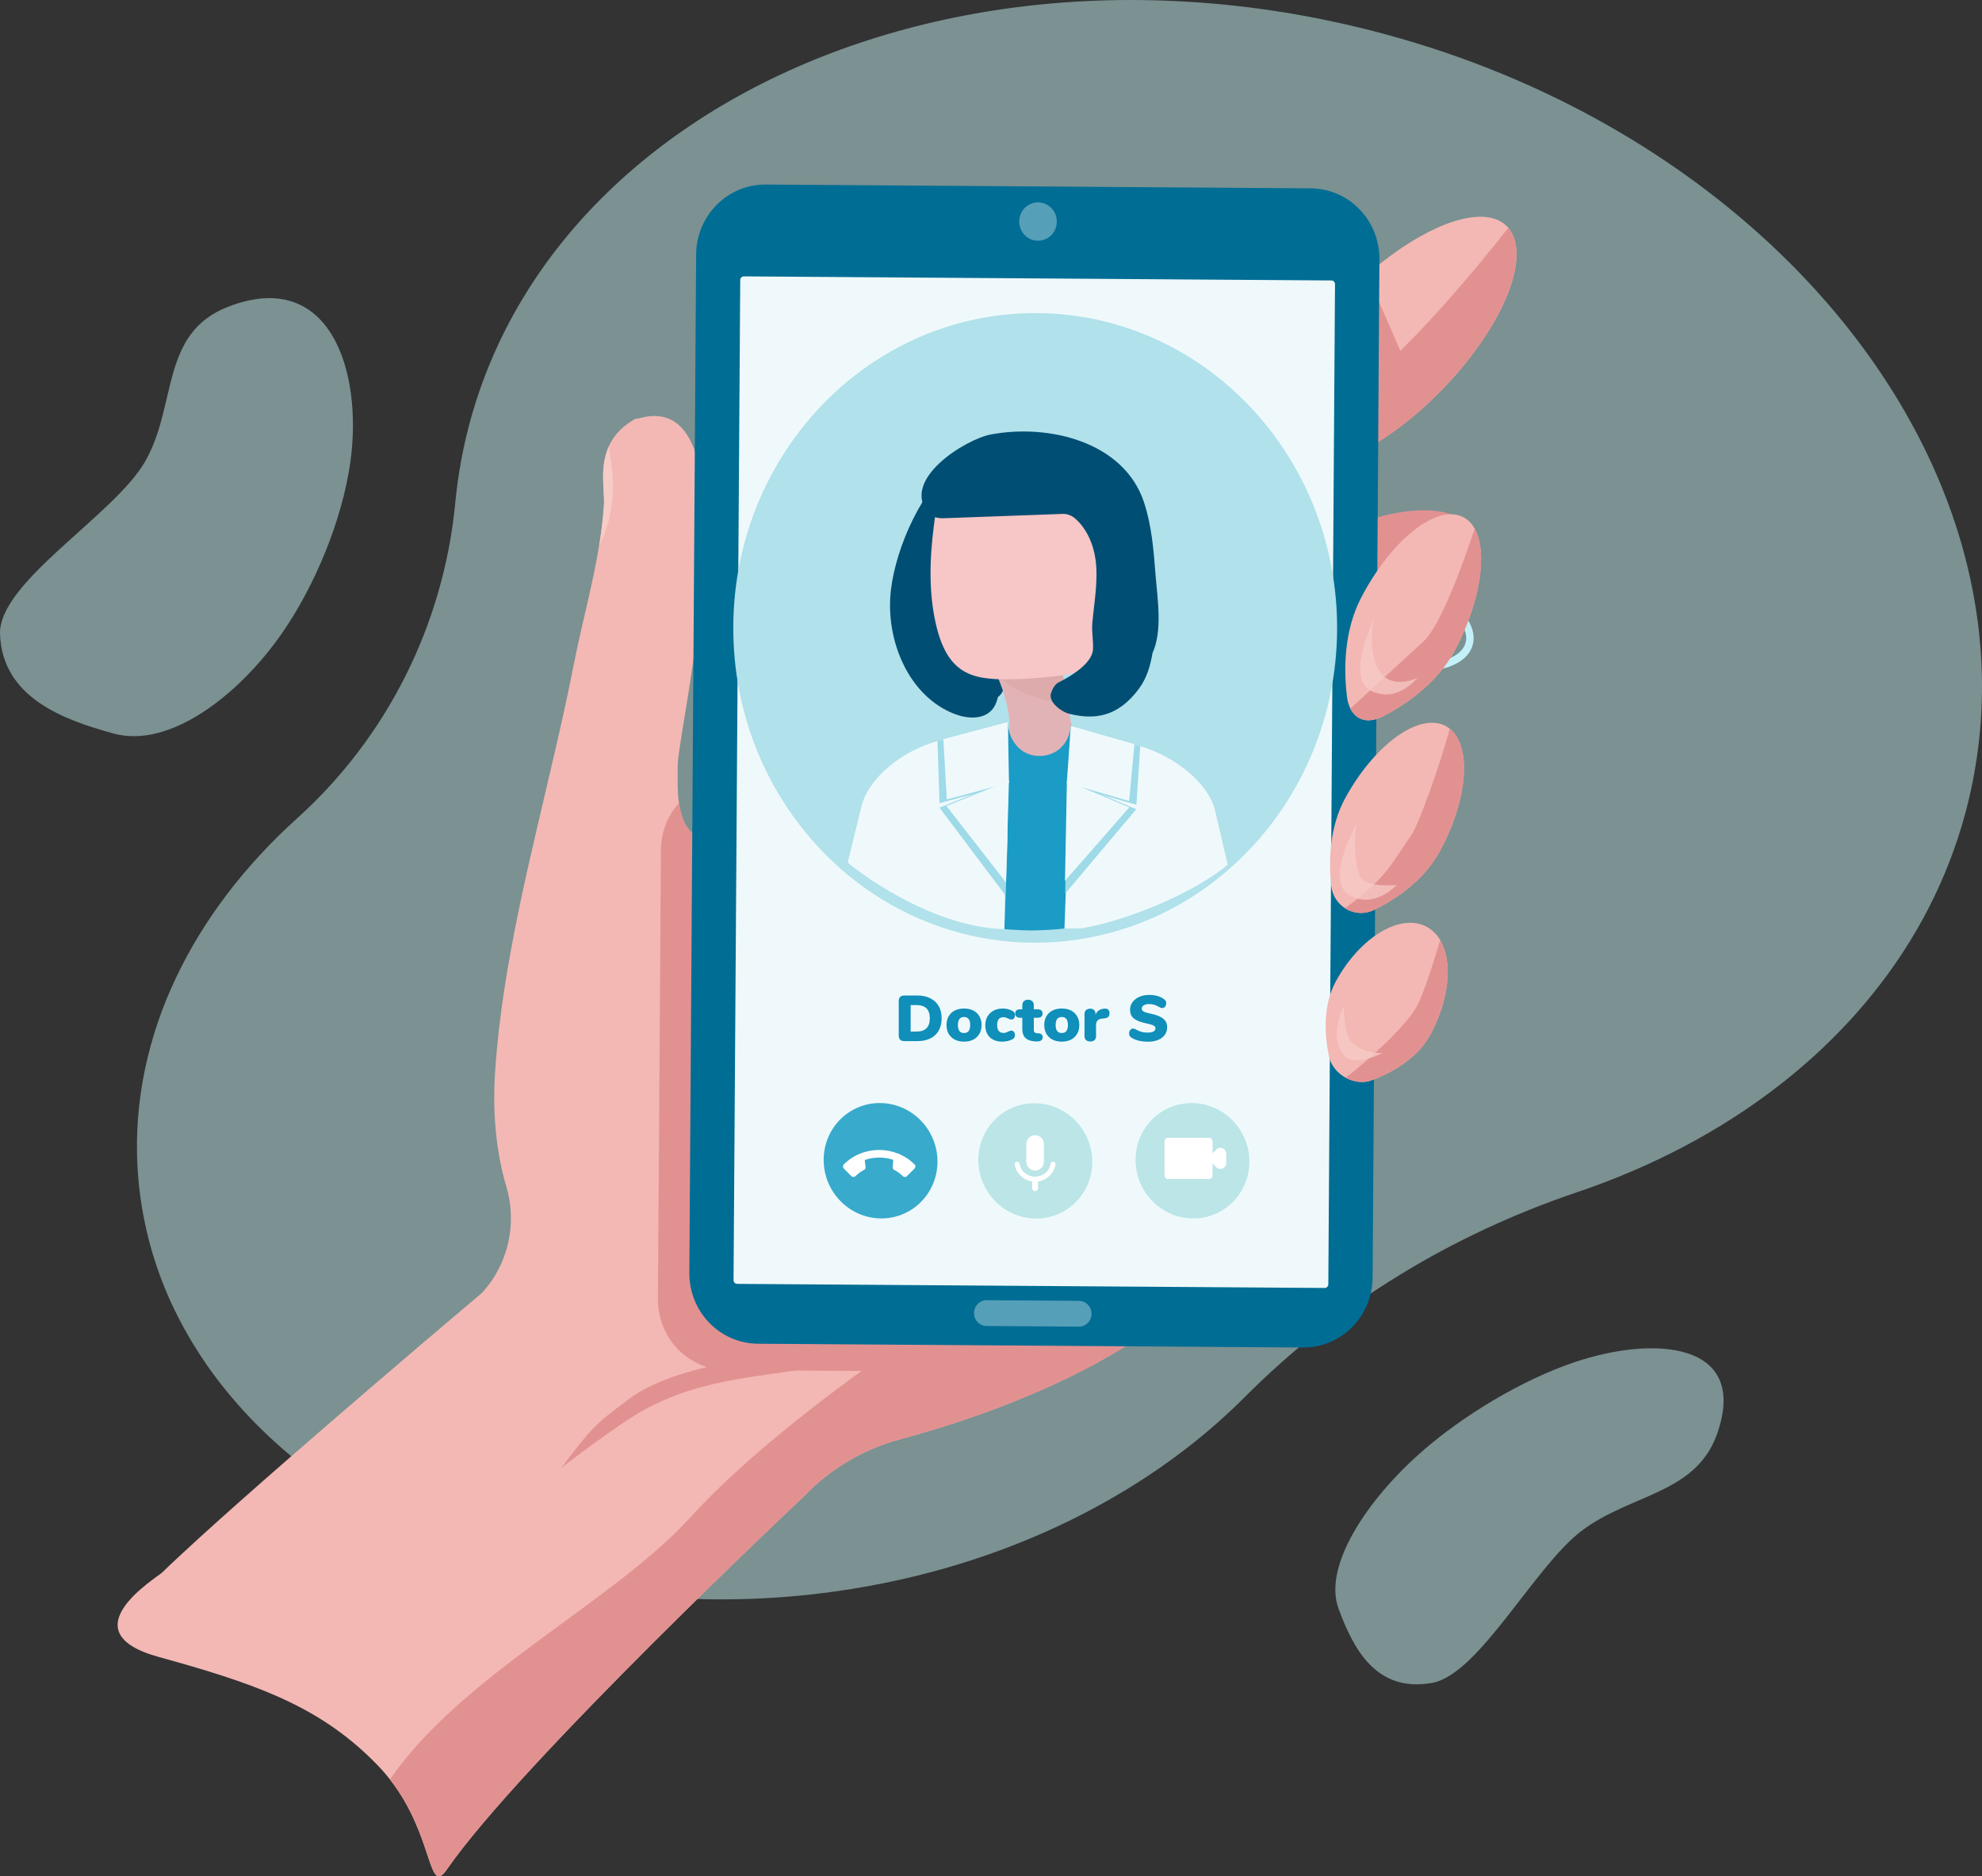 <svg width="337" height="319" viewBox="0 0 337 319" fill="none" xmlns="http://www.w3.org/2000/svg">
<rect x="0" y="0" width="337" height="319" fill="#333333" stroke="none"/>
<path opacity="0.53" d="M336.994 117.792C336.972 119.47 336.9 121.151 336.779 122.833C336.707 123.815 336.616 124.802 336.506 125.794C336.291 127.747 336.006 129.698 335.652 131.65C335.495 132.512 335.323 133.372 335.139 134.228C334.761 135.972 334.33 137.691 333.846 139.385C333.817 139.492 333.786 139.597 333.756 139.702C333.691 139.928 333.624 140.153 333.557 140.376C333.556 140.381 333.556 140.386 333.557 140.391C330.222 151.554 324.593 161.682 317.123 170.541C316.419 171.377 315.697 172.202 314.956 173.016C312.108 176.154 309.06 179.096 305.831 181.824C305.488 182.115 305.143 182.402 304.795 182.69C304.043 183.308 303.281 183.92 302.508 184.517C292.61 192.212 280.971 198.36 268.122 202.697C246.975 209.838 227.554 221.541 211.659 237.507C194.405 254.82 168.859 267.363 139.304 270.912C98.637 275.797 61.136 262.373 40.317 238.627C39.685 237.906 39.069 237.176 38.468 236.437C38.437 236.4 38.407 236.363 38.378 236.325C35.252 232.486 32.537 228.319 30.276 223.894C30.058 223.465 29.843 223.034 29.635 222.605C26.623 216.375 24.643 209.679 23.775 202.789C23.069 197.166 23.122 191.471 23.931 185.863C24.114 184.582 24.335 183.308 24.595 182.039C25.73 176.575 27.517 171.272 29.915 166.25C34.598 156.344 41.619 147.15 50.502 139.136C65.803 125.367 75.418 106.196 77.41 85.485C77.633 83.135 77.959 80.785 78.389 78.436C84.179 46.774 107.692 22.287 139.847 9.602C156.068 3.204 174.488 -0.192 193.941 0.008C204.58 0.13 215.183 1.282 225.608 3.451C229.942 4.346 234.186 5.397 238.341 6.604C245.137 8.564 251.803 10.963 258.3 13.787C305.869 34.476 337.535 75.469 336.994 117.792Z" fill="#BBE5E7"/>
<path opacity="0.53" d="M241.615 246.907C232.686 254.759 224.869 266.155 227.598 273.505C230.043 280.101 233.862 287.819 243.488 286.111C251.469 284.694 260.881 266.335 268.933 260.248C277.309 253.922 288.407 254.019 291.998 243.667C297.354 228.207 281.391 226.918 267.552 231.64C258.702 234.655 248.75 240.633 241.615 246.907Z" fill="#BBE5E7"/>
<path opacity="0.53" d="M47.808 107.856C40.62 118.113 28.875 127.327 19.322 124.709C10.71 122.357 0.422 118.561 0.005 107.853C-0.346 98.984 19.408 87.643 24.681 78.449C30.167 68.886 27.192 56.656 38.772 52.16C56.036 45.444 61.713 62.962 59.587 78.461C58.202 88.385 53.545 99.666 47.808 107.856Z" fill="#BBE5E7"/>
<path d="M109.527 132.119C109.431 132.119 109.336 132.097 109.249 132.053C109.162 132.01 109.086 131.947 109.027 131.869C108.865 131.653 105.054 126.528 105.885 120.947C106.288 118.256 107.149 115.79 108.328 114.009C109.592 112.084 111.091 111.147 112.545 111.375C113.999 111.603 115.151 112.952 115.796 115.175C116.392 117.234 116.498 119.849 116.094 122.542C115.256 128.124 110.111 131.849 109.892 132.005C109.785 132.08 109.658 132.12 109.527 132.119ZM112.126 112.631C111.252 112.631 110.264 113.381 109.379 114.727C108.308 116.355 107.51 118.634 107.135 121.142C106.524 125.203 108.76 129.154 109.663 130.55C110.927 129.495 114.23 126.406 114.839 122.345C115.216 119.836 115.124 117.42 114.579 115.53C114.089 113.838 113.276 112.784 112.35 112.64C112.276 112.631 112.201 112.628 112.126 112.631V112.631Z" fill="#C2F1F9"/>
<path d="M125.967 62.114C125.842 62.114 125.721 62.077 125.617 62.007C125.513 61.937 125.432 61.837 125.384 61.72C125.272 61.448 122.66 54.968 125.071 49.338C126.234 46.621 127.823 44.275 129.544 42.735C131.394 41.077 133.208 40.525 134.659 41.169C137.526 42.448 137.808 48.036 135.302 53.894C132.891 59.525 126.453 61.974 126.184 62.076C126.114 62.102 126.041 62.115 125.967 62.114V62.114ZM133.407 42.201C132.538 42.201 131.477 42.72 130.379 43.704C128.793 45.122 127.319 47.306 126.225 49.853C124.432 54.045 125.766 58.934 126.328 60.617C127.921 59.891 132.349 57.56 134.139 53.377C136.511 47.837 136.06 43.203 134.149 42.352C133.915 42.25 133.662 42.198 133.407 42.201V42.201Z" fill="#EFF9FB"/>
<path d="M129.419 80.143C129.274 80.142 129.133 80.091 129.02 79.997C128.907 79.903 128.829 79.772 128.8 79.627C128.735 79.303 127.259 71.628 131.099 65.998C132.955 63.277 135.196 61.062 137.419 59.758C139.78 58.365 141.867 58.159 143.296 59.174C146.142 61.2 145.244 67.355 141.255 73.201C137.414 78.829 129.844 80.084 129.517 80.133C129.485 80.139 129.452 80.142 129.419 80.143V80.143ZM141.177 59.835C140.291 59.835 139.213 60.187 138.044 60.876C135.987 62.087 133.891 64.169 132.137 66.736C129.213 71.018 129.685 76.829 129.939 78.736C131.781 78.317 137.288 76.75 140.21 72.473C143.675 67.395 144.755 61.791 142.566 60.24C142.156 59.964 141.673 59.822 141.181 59.835H141.177Z" fill="#EFF9FB"/>
<path d="M127.995 95.702C125.797 95.702 122.951 95.305 120.53 93.667C118.305 92.168 116.477 90.326 115.383 88.484C114.202 86.504 113.999 84.725 114.81 83.477C115.621 82.228 117.308 81.727 119.556 82.066C121.638 82.379 124.011 83.379 126.238 84.884C130.854 88.005 132.004 94.332 132.051 94.599C132.078 94.762 132.043 94.928 131.954 95.065C131.864 95.202 131.726 95.299 131.569 95.336C130.393 95.582 129.196 95.705 127.995 95.702ZM118.26 83.257C117.111 83.257 116.262 83.582 115.865 84.195C115.347 84.992 115.565 86.313 116.463 87.821C117.463 89.496 119.155 91.192 121.228 92.594C124.595 94.87 129.044 94.454 130.664 94.203C130.26 92.582 128.896 88.236 125.537 85.963C123.464 84.561 121.275 83.633 119.372 83.346C119.004 83.289 118.632 83.26 118.26 83.257V83.257Z" fill="#EFF9FB"/>
<path d="M131.866 95.338C131.725 95.338 131.588 95.29 131.476 95.201C131.365 95.112 131.286 94.988 131.252 94.848C131.189 94.583 129.721 88.324 132.697 83.561C134.131 81.264 135.901 79.368 137.678 78.22C139.597 76.979 141.338 76.747 142.577 77.544C143.816 78.342 144.34 80.058 144.049 82.357C143.78 84.486 142.841 86.923 141.409 89.219C138.433 93.984 132.251 95.275 131.991 95.327C131.95 95.335 131.908 95.339 131.866 95.338V95.338ZM140.921 78.365C140.199 78.365 139.314 78.686 138.353 79.307C136.728 80.356 135.103 82.114 133.763 84.254C131.595 87.727 132.081 92.258 132.358 93.905C133.934 93.457 138.176 91.984 140.34 88.525C141.676 86.385 142.546 84.136 142.792 82.191C143.014 80.441 142.687 79.143 141.889 78.629C141.597 78.45 141.262 78.359 140.921 78.365V78.365Z" fill="#EFF9FB"/>
<path d="M240.662 114.22C237.975 114.193 235.304 113.806 232.716 113.069C224.266 110.719 219.446 101.775 219.244 101.396C219.167 101.25 219.148 101.08 219.19 100.92C219.233 100.76 219.334 100.623 219.473 100.537C219.834 100.315 228.441 95.108 236.891 97.46C245.646 99.895 251.588 105.23 250.417 109.616C249.836 111.789 247.615 113.323 244.162 113.937C243.005 114.134 241.834 114.229 240.662 114.22V114.22ZM220.674 101.328C221.857 103.291 226.291 109.94 233.048 111.826C236.969 112.916 240.839 113.213 243.945 112.66C246.845 112.144 248.76 110.909 249.197 109.269C250.148 105.713 244.36 100.873 236.555 98.703C229.796 96.819 222.677 100.252 220.681 101.333L220.674 101.328Z" fill="#C2F1F9"/>
<path d="M219.373 101.166C219.263 101.165 219.155 101.134 219.06 101.078C218.965 101.021 218.886 100.94 218.831 100.843C218.62 100.475 213.674 91.599 216.133 83.026C218.683 74.143 224.025 68.183 228.293 69.457C232.56 70.732 233.909 78.688 231.363 87.571C228.901 96.145 220.047 100.895 219.671 101.094C219.579 101.142 219.477 101.166 219.373 101.166V101.166ZM227.101 70.575C223.725 70.575 219.436 76.086 217.349 83.388C215.379 90.257 218.613 97.57 219.635 99.633C221.582 98.464 228.181 94.066 230.149 87.208C232.421 79.289 231.413 71.737 227.939 70.695C227.666 70.614 227.384 70.573 227.101 70.575V70.575Z" fill="#C2F1F9"/>
<path d="M26.965 281.69C27.972 281.969 28.957 282.244 29.922 282.516C44.932 286.77 55.105 290.697 64.205 300.107C64.948 300.874 65.65 301.682 66.309 302.527C73.832 312.154 72.714 322.547 75.987 317.814C88.49 299.703 136.665 254.415 136.665 254.415C141.144 249.733 146.786 246.377 152.988 244.707C160.692 242.637 172.234 238.985 183.376 233.345C184.398 232.828 185.416 232.293 186.43 231.741C198.928 224.926 210.419 215.533 214.75 202.946C223.779 176.715 217.379 149.254 200.568 133.158C195.425 128.213 189.322 124.424 182.652 122.037C164.62 115.591 145.109 120.251 129.995 132.668C126.988 135.138 124.198 137.87 121.654 140.833C119.745 143.043 117.082 142.397 115.985 138.84C115.746 138.079 115.565 137.301 115.444 136.512C115.165 134.691 115.22 132.86 115.232 130.034C115.254 124.373 129.074 65.282 108.603 71.133C108.39 71.194 108.146 71.133 107.955 71.239C107.18 71.675 106.453 72.196 105.787 72.791C104.798 73.673 104.006 74.761 103.465 75.981C101.889 79.558 102.828 83.483 102.676 85.862C102.518 88.209 102.24 90.544 101.845 92.861V92.861C101.392 95.624 100.81 98.387 100.189 101.131C99.274 105.212 98.278 109.268 97.504 113.232C96.715 117.258 95.828 121.323 94.896 125.415C94.737 126.111 94.577 126.808 94.416 127.506C90.262 145.52 85.386 164.034 84.194 182.058C84.171 182.397 84.151 182.736 84.131 183.073C83.804 188.679 84.24 195.52 86.062 201.624C87.011 204.751 87.131 208.079 86.411 211.27C85.691 214.46 84.156 217.399 81.962 219.789C81.962 219.789 50.72 246.127 34.019 261.326C31.491 263.626 29.288 265.67 27.583 267.33C26.741 268.172 11.363 277.392 26.965 281.69Z" fill="#F3B8B4"/>
<path d="M112.378 144.512L111.866 220.882C111.847 224.055 113.064 227.105 115.248 229.364C117.433 231.622 120.407 232.904 123.518 232.928L183.376 233.344C197.022 226.435 210.071 216.548 214.75 202.954C223.78 176.723 217.38 149.262 200.568 133.166L129.996 132.676C126.989 135.144 124.198 137.873 121.654 140.834C119.746 143.044 117.082 142.397 115.986 138.841C115.747 138.08 115.566 137.302 115.444 136.513C113.483 138.698 112.389 141.549 112.378 144.512V144.512Z" fill="#E29191"/>
<path d="M218.712 78.15C221.62 80.239 226.658 79.355 232.256 76.329L232.549 76.169C235.698 74.432 239.021 72.028 242.245 69.102C244.744 66.832 247.067 64.369 249.194 61.734C257.264 51.73 259.715 42.58 256.464 38.74C255.826 38 254.994 37.462 254.066 37.187C249.161 35.636 240.468 39.611 232.455 46.707C230.778 48.191 229.18 49.764 227.668 51.422C217.874 62.132 213.381 74.323 218.712 78.15Z" fill="#F3B8B4"/>
<path d="M237.4 106.154C246.856 101.434 252.847 94.046 249.893 89.679C246.675 84.92 234.705 86.104 224.3 92.212C214.745 97.82 211.117 104.977 215.229 108.355C219.043 111.492 228.616 110.541 237.4 106.154Z" fill="#E29191"/>
<path d="M232.546 76.168C238.05 73.135 244.082 68.064 249.191 61.726C257.262 51.722 259.712 42.572 256.462 38.731C251.501 45.027 234.989 65.395 227.477 67.353C222.758 68.593 227.269 72.633 232.546 76.168Z" fill="#E29191"/>
<path d="M232.451 46.7L232.252 76.329L232.545 76.169C235.694 74.432 239.017 72.028 242.24 69.102L232.451 46.7Z" fill="#E29191"/>
<path d="M101.865 92.863C103.723 89.092 104.515 84.868 104.151 80.665C104.015 79.092 103.793 77.528 103.485 75.981C101.909 79.558 102.847 83.483 102.696 85.862C102.538 88.209 102.26 90.546 101.865 92.863V92.863Z" fill="#F7CBC6"/>
<path d="M132.919 230.455C132.919 230.455 115.326 231.536 106.914 237.864C100.922 242.375 100.922 242.375 95.457 249.519C95.457 249.519 104.716 242.415 109.066 239.951C117.689 235.066 126.305 234.313 135.136 233.007C137.845 232.606 145.972 231.259 145.972 231.259L132.919 230.455Z" fill="#E29191"/>
<path d="M66.309 302.532C73.832 312.159 72.714 322.553 75.986 317.819C88.49 299.709 136.665 254.421 136.665 254.421C141.144 249.738 146.786 246.383 152.988 244.713C160.692 242.642 172.234 238.99 183.376 233.351C184.398 232.834 185.416 232.299 186.43 231.746L149.015 231.29C149.015 231.29 129.3 244.854 117.546 257.789C104.117 272.561 78.589 284.606 66.309 302.532Z" fill="#E29191"/>
<path d="M128.859 228.444L221.572 229.089C224.683 229.109 227.675 227.869 229.889 225.64C232.104 223.412 233.361 220.378 233.384 217.205L234.542 44.067C234.561 40.894 233.345 37.843 231.16 35.585C228.975 33.326 226.001 32.045 222.89 32.021L130.177 31.375C127.066 31.355 124.074 32.595 121.859 34.824C119.644 37.052 118.387 40.087 118.365 43.26L117.207 216.389C117.186 219.564 118.401 222.617 120.586 224.877C122.771 227.138 125.747 228.421 128.859 228.444V228.444Z" fill="#006D94"/>
<path d="M125.335 218.27L225.235 218.965C225.316 218.966 225.396 218.95 225.471 218.919C225.545 218.888 225.613 218.843 225.671 218.785C225.728 218.728 225.774 218.659 225.805 218.583C225.836 218.508 225.853 218.426 225.853 218.344L226.991 48.312C226.992 48.146 226.928 47.986 226.814 47.868C226.699 47.749 226.543 47.682 226.38 47.681L126.48 46.986C126.399 46.986 126.319 47.002 126.245 47.033C126.17 47.064 126.102 47.109 126.045 47.167C125.987 47.225 125.942 47.294 125.91 47.37C125.879 47.445 125.863 47.527 125.862 47.609L124.725 217.641C124.724 217.723 124.74 217.804 124.77 217.88C124.8 217.957 124.845 218.026 124.902 218.084C124.959 218.143 125.026 218.189 125.1 218.221C125.175 218.253 125.254 218.27 125.335 218.27Z" fill="#EFF9FB"/>
<path d="M127.18 106.419C127.082 121.199 133.009 134.552 142.561 143.938C143.559 144.92 144.596 145.857 145.672 146.749C152.806 152.69 161.465 156.412 170.617 157.47C170.774 157.486 170.93 157.505 171.087 157.519C171.15 157.519 171.213 157.534 171.267 157.54L171.683 157.58C172.831 157.686 173.991 157.747 175.163 157.764H175.563C175.863 157.764 176.163 157.764 176.466 157.764C177.947 157.75 179.413 157.667 180.864 157.516C181.044 157.497 181.239 157.477 181.427 157.453C181.823 157.409 182.216 157.357 182.61 157.302C182.87 157.265 183.132 157.227 183.39 157.184C192.281 155.76 200.603 151.821 207.409 145.815C208.492 144.861 209.54 143.858 210.551 142.805C219.306 133.655 224.754 121.046 224.848 107.089C225.029 78.909 203.324 55.92 176.354 55.732C149.385 55.544 127.37 78.241 127.18 106.419Z" fill="#B1E1EA" stroke="#B1E1EA" stroke-width="5" stroke-miterlimit="10"/>
<path opacity="0.36" d="M177.168 40.854C178.895 40.474 179.992 38.739 179.62 36.978C179.247 35.217 177.545 34.097 175.819 34.477C174.092 34.857 172.994 36.593 173.367 38.354C173.74 40.115 175.442 41.234 177.168 40.854Z" fill="#EFF9FB"/>
<path opacity="0.36" d="M167.748 225.431L183.429 225.539C183.998 225.543 184.546 225.316 184.953 224.908C185.359 224.5 185.59 223.945 185.596 223.364C185.599 222.783 185.376 222.224 184.976 221.809C184.576 221.395 184.031 221.159 183.461 221.154L167.78 221.043C167.21 221.04 166.662 221.267 166.256 221.675C165.85 222.083 165.619 222.639 165.613 223.22V223.22C165.609 223.802 165.832 224.362 166.232 224.776C166.633 225.19 167.178 225.426 167.748 225.431V225.431Z" fill="#EFF9FB"/>
<path d="M164.697 171.956H165.759C166.956 171.947 167.687 172.533 167.698 173.772C167.709 175.012 166.987 175.64 165.831 175.651H164.728L164.697 171.956ZM165.737 175.063C166.481 175.063 166.929 174.669 166.922 173.774C166.914 172.879 166.461 172.525 165.717 172.533H165.459L165.481 175.069L165.737 175.063Z" fill="#EFF9FB"/>
<path d="M154.796 179.111H155.072L155.103 182.837H154.828L154.796 179.111Z" fill="#EFF9FB"/>
<path d="M156.242 180.109H156.466L156.497 180.531H156.508C156.798 180.253 157.094 180.037 157.49 180.036C158.084 180.036 158.362 180.367 158.367 181.069L158.382 182.809H158.118L158.104 181.1C158.104 180.524 157.903 180.253 157.443 180.257C157.1 180.257 156.854 180.441 156.508 180.774L156.526 182.822H156.26L156.242 180.109Z" fill="#EFF9FB"/>
<path d="M159.533 182.048L159.518 180.301H159.07V180.116L159.524 180.089L159.551 179.302H159.776V180.087H160.609V180.306H159.778L159.793 182.072C159.793 182.419 159.888 182.653 160.285 182.649C160.41 182.639 160.532 182.609 160.647 182.559L160.717 182.761C160.567 182.818 160.409 182.854 160.249 182.866C159.702 182.862 159.538 182.533 159.533 182.048Z" fill="#EFF9FB"/>
<path d="M161.048 181.43C161.048 180.546 161.644 179.995 162.288 179.99C162.967 179.99 163.39 180.437 163.397 181.237C163.398 181.304 163.394 181.372 163.384 181.439L161.319 181.458C161.335 182.143 161.763 182.629 162.411 182.624C162.686 182.621 162.954 182.535 163.18 182.375L163.29 182.559C163.022 182.738 162.708 182.833 162.388 182.834C161.655 182.846 161.055 182.318 161.048 181.43ZM163.148 181.237C163.148 180.542 162.806 180.2 162.292 180.205C161.806 180.205 161.371 180.603 161.317 181.251L163.148 181.237Z" fill="#EFF9FB"/>
<path d="M164.193 180.04H164.417L164.45 180.546H164.464C164.656 180.211 164.934 179.968 165.275 179.964C165.373 179.96 165.47 179.979 165.56 180.02L165.502 180.246C165.419 180.214 165.331 180.2 165.242 180.204C164.984 180.204 164.679 180.388 164.466 180.909L164.48 182.751H164.217L164.193 180.04Z" fill="#EFF9FB"/>
<path d="M166.12 180.023H166.344L166.375 180.443H166.389C166.68 180.165 166.976 179.949 167.371 179.945C167.965 179.945 168.243 180.279 168.249 180.98L168.263 182.721H168L167.985 181.012C167.985 180.435 167.785 180.165 167.324 180.168C166.981 180.168 166.736 180.352 166.389 180.686L166.407 182.734H166.142L166.12 180.023Z" fill="#EFF9FB"/>
<path d="M169.149 182.036C169.149 181.433 169.716 181.141 170.993 180.995C170.993 180.579 170.872 180.133 170.309 180.139C169.982 180.152 169.668 180.266 169.406 180.465L169.281 180.28C169.595 180.058 169.964 179.93 170.346 179.912C171.027 179.912 171.26 180.373 171.265 180.953L171.28 182.688H171.056L171.025 182.336H171.011C170.726 182.586 170.371 182.736 169.996 182.765C169.523 182.785 169.149 182.546 169.149 182.036ZM171.002 182.109V181.188C169.823 181.327 169.422 181.59 169.426 182.023C169.426 182.411 169.709 182.559 170.04 182.557C170.37 182.555 170.641 182.399 170.993 182.109H171.002Z" fill="#EFF9FB"/>
<path d="M172.313 182.319L172.282 178.615H172.546L172.577 182.352C172.577 182.474 172.631 182.536 172.703 182.536C172.739 182.537 172.776 182.533 172.811 182.525L172.856 182.728C172.798 182.747 172.737 182.757 172.676 182.757C172.436 182.75 172.315 182.617 172.313 182.319Z" fill="#EFF9FB"/>
<path d="M174.985 178.935H175.375L176.217 181.114C176.321 181.389 176.428 181.667 176.534 181.939H176.553C176.654 181.663 176.744 181.387 176.845 181.109L177.647 178.915H178.037L178.069 182.643H177.816L177.795 180.193C177.795 179.891 177.807 179.497 177.822 179.186H177.797L177.497 180.02L176.666 182.245H176.428L175.556 180.035L175.238 179.208H175.213C175.231 179.519 175.254 179.911 175.256 180.214L175.278 182.663H175.023L174.985 178.935Z" fill="#EFF9FB"/>
<path d="M178.984 181.274C178.984 180.388 179.58 179.837 180.223 179.832C180.904 179.832 181.326 180.279 181.333 181.078C181.335 181.147 181.33 181.215 181.319 181.283L179.255 181.299C179.271 181.986 179.699 182.471 180.339 182.465C180.614 182.465 180.882 182.379 181.108 182.219L181.218 182.403C180.95 182.583 180.636 182.679 180.315 182.679C179.589 182.688 178.992 182.161 178.984 181.274ZM181.084 181.078C181.084 180.386 180.743 180.043 180.228 180.047C179.743 180.047 179.308 180.445 179.253 181.095L181.084 181.078Z" fill="#EFF9FB"/>
<path d="M181.903 181.248C181.903 180.371 182.479 179.811 183.167 179.806C183.485 179.809 183.792 179.924 184.036 180.132L184.018 179.633V178.515H184.281L184.316 182.583H184.092L184.061 182.231H184.048C183.801 182.489 183.468 182.642 183.115 182.659C182.382 182.664 181.911 182.163 181.903 181.248ZM184.034 181.985L184.021 180.375C183.792 180.159 183.492 180.037 183.18 180.032C182.609 180.032 182.174 180.568 182.18 181.25C182.18 181.972 182.53 182.447 183.138 182.441C183.456 182.432 183.736 182.274 184.034 181.979V181.985Z" fill="#EFF9FB"/>
<path d="M185.301 178.975C185.308 178.916 185.336 178.861 185.381 178.821C185.425 178.781 185.482 178.759 185.541 178.759C185.6 178.759 185.657 178.781 185.701 178.821C185.745 178.861 185.774 178.916 185.781 178.975C185.78 179.006 185.774 179.037 185.761 179.065C185.749 179.093 185.731 179.118 185.709 179.139C185.686 179.16 185.66 179.176 185.632 179.186C185.603 179.196 185.573 179.2 185.543 179.198C185.512 179.201 185.482 179.197 185.453 179.186C185.424 179.176 185.398 179.16 185.375 179.14C185.353 179.119 185.334 179.094 185.322 179.065C185.309 179.037 185.302 179.007 185.301 178.975V178.975ZM185.411 179.852H185.676L185.698 182.567H185.434L185.411 179.852Z" fill="#EFF9FB"/>
<path d="M186.578 181.207C186.578 180.299 187.179 179.771 187.878 179.765C188.19 179.76 188.491 179.877 188.721 180.091L188.568 180.275C188.383 180.097 188.14 179.996 187.885 179.992C187.299 179.992 186.849 180.496 186.856 181.211C186.863 181.926 187.279 182.408 187.903 182.403C188.188 182.393 188.459 182.279 188.669 182.082L188.806 182.257C188.554 182.487 188.23 182.617 187.893 182.626C187.15 182.622 186.585 182.104 186.578 181.207Z" fill="#EFF9FB"/>
<path d="M189.409 178.942C189.416 178.882 189.445 178.827 189.489 178.787C189.533 178.747 189.59 178.725 189.649 178.725C189.708 178.725 189.765 178.747 189.81 178.787C189.854 178.827 189.882 178.882 189.889 178.942C189.882 179.002 189.854 179.057 189.81 179.097C189.765 179.136 189.708 179.159 189.649 179.159C189.59 179.159 189.533 179.136 189.489 179.097C189.445 179.057 189.416 179.002 189.409 178.942ZM189.519 179.819H189.785L189.806 182.535H189.543L189.519 179.819Z" fill="#EFF9FB"/>
<path d="M190.915 179.804H191.139L191.171 180.224H191.184C191.475 179.946 191.773 179.731 192.168 179.727C192.762 179.727 193.04 180.06 193.046 180.76L193.06 182.503H192.805L192.791 180.795C192.791 180.219 192.591 179.946 192.128 179.952C191.787 179.952 191.542 180.136 191.195 180.469L191.213 182.517H190.948L190.915 179.804Z" fill="#EFF9FB"/>
<path d="M193.89 181.142C193.89 180.256 194.485 179.706 195.128 179.7C195.809 179.7 196.231 180.148 196.239 180.947C196.24 181.015 196.235 181.083 196.224 181.15L194.16 181.168C194.177 181.853 194.605 182.34 195.244 182.334C195.519 182.333 195.787 182.247 196.013 182.087L196.123 182.271C195.855 182.45 195.541 182.546 195.22 182.548C194.5 182.557 193.902 182.03 193.89 181.142ZM195.99 180.947C195.99 180.253 195.648 179.912 195.134 179.916C194.648 179.916 194.211 180.314 194.157 180.964L195.99 180.947Z" fill="#EFF9FB"/>
<path d="M226.339 150.554C226.426 151.382 226.706 152.177 227.156 152.873C227.607 153.568 228.214 154.142 228.928 154.549C229.641 154.955 230.439 155.18 231.256 155.207C232.072 155.233 232.883 155.059 233.62 154.7C237.413 152.839 242.083 149.707 244.768 144.798C249.588 135.981 250.28 126.899 246.502 123.888C246.316 123.737 246.119 123.602 245.911 123.485C241.483 120.967 233.792 126.432 228.732 135.679C226.055 140.588 225.896 146.284 226.339 150.554Z" fill="#F3B8B4"/>
<path d="M228.685 154.406C229.415 154.881 230.253 155.158 231.118 155.209C231.984 155.261 232.847 155.086 233.627 154.7C237.42 152.84 242.09 149.707 244.775 144.799C249.595 135.982 250.287 126.9 246.509 123.889C244.968 129.674 241.299 139.966 240.04 141.844C236.092 147.727 235.182 149.672 228.685 154.406Z" fill="#E29191"/>
<path opacity="0.75" d="M230.857 139.661C230.857 139.661 225.152 149.592 229.389 152.145C233.625 154.698 237.461 150.473 237.461 150.473C237.461 150.473 233.34 150.822 231.762 149.647C230.183 148.472 230.086 141 230.857 139.661Z" fill="#F7CBC6"/>
<path d="M225.939 179.51C226.257 181.106 227.384 182.442 228.801 183.219C230.161 183.956 231.79 184.195 233.228 183.656C236.724 182.34 240.964 179.994 243.171 175.957C246.479 169.908 247.019 163.479 244.874 159.83C244.35 158.909 243.595 158.146 242.687 157.62C238.259 155.1 231.295 159.228 227.135 166.838C224.928 170.872 225.199 175.786 225.939 179.51Z" fill="#F3B8B4"/>
<path d="M228.801 183.22C230.161 183.956 231.79 184.196 233.227 183.656C236.723 182.341 240.964 179.995 243.17 175.957C246.479 169.909 247.019 163.479 244.873 159.831C243.768 163.557 242.195 168.511 241.03 170.854C239.34 174.254 232.34 180.527 228.801 183.22Z" fill="#E29191"/>
<path opacity="0.75" d="M228.498 171.042C228.498 171.042 225.79 176.2 228.513 179.421C230.319 181.554 235.097 179.008 235.097 179.008C233.294 179.12 231.51 178.57 230.07 177.458C228.392 176.179 228.498 171.042 228.498 171.042Z" fill="#F7CBC6"/>
<path d="M229.02 118.398C229.095 119.116 229.292 119.814 229.601 120.463C230.613 122.505 232.718 123.062 235.223 121.752C239.196 119.684 244.532 116.028 247.518 110.298C251.79 102.104 252.95 93.865 250.738 89.878C250.31 89.064 249.66 88.395 248.867 87.951C244.43 85.544 236.633 91.65 231.454 101.581C228.467 107.323 228.478 113.877 229.02 118.398Z" fill="#F3B8B4"/>
<path d="M229.602 120.462C230.613 122.505 232.719 123.061 235.223 121.751C239.196 119.683 244.533 116.027 247.518 110.297C251.791 102.103 252.95 93.865 250.738 89.877C248.849 95.598 244.999 106.354 241.974 109.104C239.193 111.64 234.358 116.126 229.602 120.462Z" fill="#E29191"/>
<path opacity="0.75" d="M233.786 104.858C233.786 104.858 228.677 115.122 233.064 117.41C237.45 119.697 241.024 115.246 241.024 115.246C241.024 115.246 237.694 116.876 235.458 115.1C232.536 112.796 233.094 106.241 233.786 104.858Z" fill="#F7CBC6"/>
<path d="M212.433 197.48C212.433 192.065 208.1 187.612 202.756 187.533C197.412 187.454 193.079 191.78 193.079 197.195C193.079 202.61 197.412 207.064 202.756 207.143C208.1 207.222 212.433 202.896 212.433 197.48Z" fill="#BBE5E7"/>
<path d="M185.719 197.519C185.719 192.109 181.382 187.653 176.033 187.566C170.683 187.479 166.347 191.794 166.347 197.204C166.347 202.614 170.683 207.071 176.033 207.157C181.382 207.244 185.719 202.929 185.719 197.519Z" fill="#BBE5E7"/>
<path d="M153.748 177C153.447 177 153.216 176.919 153.055 176.758C152.894 176.597 152.813 176.366 152.813 176.065V170.18C152.813 169.879 152.894 169.648 153.055 169.487C153.216 169.326 153.447 169.245 153.748 169.245H155.97C156.828 169.245 157.565 169.403 158.181 169.718C158.804 170.026 159.281 170.47 159.611 171.049C159.941 171.628 160.106 172.318 160.106 173.117C160.106 173.924 159.941 174.62 159.611 175.207C159.288 175.786 158.815 176.23 158.192 176.538C157.576 176.846 156.835 177 155.97 177H153.748ZM155.827 175.372C156.582 175.372 157.147 175.189 157.521 174.822C157.902 174.448 158.093 173.88 158.093 173.117C158.093 172.354 157.902 171.79 157.521 171.423C157.147 171.056 156.582 170.873 155.827 170.873H154.837V175.372H155.827ZM163.917 177.088C163.323 177.088 162.798 176.974 162.344 176.747C161.896 176.512 161.548 176.182 161.299 175.757C161.057 175.332 160.936 174.833 160.936 174.261C160.936 173.689 161.057 173.194 161.299 172.776C161.548 172.351 161.896 172.024 162.344 171.797C162.791 171.57 163.315 171.456 163.917 171.456C164.518 171.456 165.042 171.57 165.49 171.797C165.937 172.024 166.282 172.351 166.524 172.776C166.773 173.194 166.898 173.689 166.898 174.261C166.898 174.833 166.773 175.332 166.524 175.757C166.282 176.182 165.937 176.512 165.49 176.747C165.042 176.974 164.518 177.088 163.917 177.088ZM163.917 175.625C164.613 175.625 164.962 175.17 164.962 174.261C164.962 173.352 164.613 172.897 163.917 172.897C163.22 172.897 162.872 173.352 162.872 174.261C162.872 175.17 163.22 175.625 163.917 175.625ZM170.391 177.088C169.511 177.088 168.815 176.839 168.301 176.34C167.788 175.841 167.531 175.163 167.531 174.305C167.531 173.74 167.656 173.242 167.905 172.809C168.155 172.376 168.503 172.043 168.95 171.808C169.405 171.573 169.922 171.456 170.501 171.456C170.809 171.456 171.117 171.496 171.425 171.577C171.733 171.658 172.005 171.771 172.239 171.918C172.467 172.057 172.58 172.27 172.58 172.556C172.58 172.783 172.525 172.97 172.415 173.117C172.313 173.256 172.177 173.326 172.008 173.326C171.898 173.326 171.792 173.311 171.689 173.282C171.587 173.245 171.473 173.194 171.348 173.128C171.202 173.062 171.077 173.014 170.974 172.985C170.872 172.948 170.758 172.93 170.633 172.93C169.907 172.93 169.544 173.374 169.544 174.261C169.544 174.701 169.636 175.038 169.819 175.273C170.01 175.5 170.281 175.614 170.633 175.614C170.758 175.614 170.872 175.599 170.974 175.57C171.084 175.533 171.205 175.482 171.337 175.416C171.484 175.35 171.601 175.302 171.689 175.273C171.785 175.236 171.887 175.218 171.997 175.218C172.166 175.218 172.302 175.291 172.404 175.438C172.514 175.577 172.569 175.761 172.569 175.988C172.569 176.127 172.54 176.256 172.481 176.373C172.423 176.483 172.342 176.567 172.239 176.626C171.733 176.934 171.117 177.088 170.391 177.088ZM176.55 175.669C177.041 175.698 177.287 175.918 177.287 176.329C177.287 176.586 177.188 176.776 176.99 176.901C176.792 177.026 176.51 177.077 176.143 177.055L175.835 177.033C175.175 176.982 174.673 176.784 174.328 176.439C173.991 176.087 173.822 175.599 173.822 174.976V173.029H173.503C172.916 173.029 172.623 172.787 172.623 172.303C172.623 171.826 172.916 171.588 173.503 171.588H173.822V170.873C173.822 170.594 173.91 170.374 174.086 170.213C174.262 170.044 174.5 169.96 174.801 169.96C175.102 169.96 175.34 170.044 175.516 170.213C175.692 170.374 175.78 170.594 175.78 170.873V171.588H176.385C176.972 171.588 177.265 171.826 177.265 172.303C177.265 172.787 176.972 173.029 176.385 173.029H175.78V175.141C175.78 175.28 175.82 175.398 175.901 175.493C175.989 175.588 176.099 175.64 176.231 175.647L176.55 175.669ZM180.535 177.088C179.941 177.088 179.417 176.974 178.962 176.747C178.515 176.512 178.166 176.182 177.917 175.757C177.675 175.332 177.554 174.833 177.554 174.261C177.554 173.689 177.675 173.194 177.917 172.776C178.166 172.351 178.515 172.024 178.962 171.797C179.409 171.57 179.934 171.456 180.535 171.456C181.136 171.456 181.661 171.57 182.108 171.797C182.555 172.024 182.9 172.351 183.142 172.776C183.391 173.194 183.516 173.689 183.516 174.261C183.516 174.833 183.391 175.332 183.142 175.757C182.9 176.182 182.555 176.512 182.108 176.747C181.661 176.974 181.136 177.088 180.535 177.088ZM180.535 175.625C181.232 175.625 181.58 175.17 181.58 174.261C181.58 173.352 181.232 172.897 180.535 172.897C179.838 172.897 179.49 173.352 179.49 174.261C179.49 175.17 179.838 175.625 180.535 175.625ZM187.835 171.478C188.084 171.456 188.282 171.515 188.429 171.654C188.575 171.786 188.649 171.984 188.649 172.248C188.649 172.541 188.579 172.754 188.44 172.886C188.308 173.018 188.066 173.102 187.714 173.139L187.384 173.172C187.017 173.216 186.753 173.333 186.592 173.524C186.438 173.707 186.361 173.96 186.361 174.283V176.164C186.361 176.465 186.265 176.692 186.075 176.846C185.891 176.993 185.66 177.066 185.382 177.066C185.103 177.066 184.868 176.993 184.678 176.846C184.494 176.692 184.403 176.465 184.403 176.164V172.358C184.403 172.079 184.494 171.863 184.678 171.709C184.868 171.555 185.096 171.478 185.36 171.478C185.631 171.478 185.847 171.551 186.009 171.698C186.177 171.845 186.262 172.05 186.262 172.314V172.523C186.379 172.2 186.57 171.951 186.834 171.775C187.105 171.599 187.387 171.504 187.681 171.489L187.835 171.478ZM195.205 177.099C194.619 177.099 194.072 177.037 193.566 176.912C193.068 176.78 192.657 176.6 192.334 176.373C192.21 176.278 192.118 176.179 192.059 176.076C192.008 175.973 191.982 175.841 191.982 175.68C191.982 175.46 192.048 175.269 192.18 175.108C192.312 174.947 192.466 174.866 192.642 174.866C192.738 174.866 192.829 174.881 192.917 174.91C193.005 174.939 193.115 174.994 193.247 175.075C193.548 175.244 193.845 175.365 194.138 175.438C194.439 175.511 194.776 175.548 195.15 175.548C195.583 175.548 195.909 175.486 196.129 175.361C196.357 175.229 196.47 175.038 196.47 174.789C196.47 174.62 196.364 174.477 196.151 174.36C195.946 174.235 195.55 174.114 194.963 173.997C194.237 173.843 193.669 173.66 193.258 173.447C192.848 173.234 192.558 172.985 192.389 172.699C192.228 172.406 192.147 172.054 192.147 171.643C192.147 171.174 192.287 170.748 192.565 170.367C192.844 169.986 193.225 169.689 193.709 169.476C194.201 169.256 194.751 169.146 195.359 169.146C195.895 169.146 196.371 169.205 196.789 169.322C197.207 169.439 197.589 169.623 197.933 169.872C198.065 169.967 198.157 170.07 198.208 170.18C198.267 170.283 198.296 170.411 198.296 170.565C198.296 170.785 198.23 170.976 198.098 171.137C197.974 171.298 197.823 171.379 197.647 171.379C197.552 171.379 197.464 171.368 197.383 171.346C197.303 171.317 197.189 171.258 197.042 171.17C197.006 171.148 196.899 171.093 196.723 171.005C196.555 170.91 196.353 170.836 196.118 170.785C195.891 170.726 195.642 170.697 195.37 170.697C194.996 170.697 194.696 170.77 194.468 170.917C194.241 171.056 194.127 171.243 194.127 171.478C194.127 171.617 194.168 171.731 194.248 171.819C194.329 171.907 194.479 171.995 194.699 172.083C194.919 172.164 195.246 172.248 195.678 172.336C196.382 172.49 196.936 172.677 197.339 172.897C197.743 173.11 198.029 173.359 198.197 173.645C198.366 173.931 198.45 174.268 198.45 174.657C198.45 175.141 198.315 175.57 198.043 175.944C197.772 176.311 197.391 176.597 196.899 176.802C196.415 177 195.851 177.099 195.205 177.099Z" fill="#0F8FB9"/>
<path d="M159.4 197.476C159.4 192.06 155.068 187.607 149.724 187.529C144.38 187.451 140.048 191.778 140.048 197.194C140.048 202.61 144.38 207.063 149.724 207.141C155.068 207.219 159.4 202.892 159.4 197.476Z" fill="#38AACC"/>
<g clip-path="url(#clip0_524_15166)">
<path d="M176 199C176.83 199 177.495 198.33 177.495 197.5L177.5 194.5C177.5 193.67 176.83 193 176 193C175.17 193 174.5 193.67 174.5 194.5V197.5C174.5 198.33 175.17 199 176 199ZM179.075 197.5C178.84 197.5 178.654 197.692 178.615 197.923C178.403 199.194 177.246 200.05 176 200.05C174.754 200.05 173.597 199.194 173.385 197.923C173.346 197.692 173.16 197.5 172.925 197.5V197.5C172.69 197.5 172.497 197.691 172.528 197.924C172.731 199.434 173.998 200.636 175.5 200.86V202C175.5 202.276 175.724 202.5 176 202.5V202.5C176.276 202.5 176.5 202.276 176.5 202V200.86C178.002 200.64 179.27 199.439 179.472 197.924C179.503 197.691 179.31 197.5 179.075 197.5V197.5Z" fill="white"/>
</g>
<path d="M206.167 196.063V194.022C206.167 193.701 205.904 193.438 205.583 193.438H198.583C198.262 193.438 198 193.701 198 194.022V199.855C198 200.176 198.262 200.438 198.583 200.438H205.583C205.904 200.438 206.167 200.176 206.167 199.855V197.813L206.793 198.44C207.423 199.07 208.5 198.624 208.5 197.733V196.144C208.5 195.253 207.423 194.807 206.793 195.437L206.167 196.063Z" fill="white"/>
<g clip-path="url(#clip1_524_15166)">
<path d="M145.459 199.95C145.894 199.516 146.385 199.166 146.905 198.9C147.071 198.819 147.177 198.649 147.177 198.458L147.036 197.207C148.513 196.684 150.352 196.648 151.886 197.186L151.784 198.462C151.787 198.656 151.897 198.823 152.06 198.907C152.583 199.169 153.071 199.523 153.506 199.957C153.696 200.148 154.015 200.148 154.206 199.957L155.429 198.734C155.62 198.543 155.765 198.229 155.5 197.963C152.215 194.679 146.753 194.682 143.472 197.963C143.221 198.214 143.344 198.536 143.539 198.731L144.759 199.95C144.95 200.141 145.268 200.141 145.459 199.95Z" fill="white"/>
</g>
<path d="M151.491 100.234C150.457 108.797 154.504 118.485 162.453 121.433C164.548 122.211 167.217 122.354 168.687 120.647C169.646 119.542 169.819 117.949 169.906 116.471C170.565 105.354 169.771 87.68 162.713 78.587C156.79 82.971 152.371 92.954 151.491 100.234Z" fill="#004E73"/>
<path d="M159.135 101.548C158.249 106.261 158.093 109.798 160.862 114.319C161.779 115.815 162.897 117.301 164.492 118.259C166.086 119.217 168.25 119.504 169.595 118.568C170.722 117.782 171.04 116.327 170.834 114.962C170.628 113.597 169.985 112.277 169.451 110.951C167.294 105.584 166.931 99.835 168.428 94.693C169.66 90.457 166.995 88.753 163.175 91.155C160.129 93.072 159.758 98.205 159.135 101.548Z" fill="#004E73"/>
<path d="M183.625 128.611C183.444 131.641 180.435 133.858 176.891 133.562C173.346 133.265 170.613 130.569 170.788 127.532C170.823 127.012 170.938 126.502 171.132 126.019C172.069 123.625 171.567 120.371 170.357 116.945C170.285 116.74 170.211 116.536 170.133 116.332C169.931 115.792 169.714 115.249 169.481 114.707C168.777 113.05 168.939 111.128 169.481 109.72C169.728 109.057 170.152 108.478 170.705 108.049C172.038 107.003 173.746 106.931 175.316 107.233C176.115 107.367 176.881 107.659 177.57 108.093C177.86 108.284 178.126 108.512 178.359 108.773C178.442 108.865 178.525 108.957 178.603 109.068C179.079 109.72 179.458 110.439 179.729 111.204C180.676 113.687 181.147 117.07 181.584 119.886C181.727 120.807 181.866 121.653 182.016 122.397C182.052 122.581 182.09 122.75 182.128 122.916C182.209 123.261 182.259 123.612 182.278 123.966C182.293 124.525 182.461 125.068 182.763 125.535C183.376 126.435 183.679 127.517 183.625 128.611V128.611Z" fill="#E2B3B6"/>
<path d="M181.585 119.891C178.334 119.425 171.423 117.511 169.801 114.699C169.691 114.513 169.605 114.313 169.547 114.104C169.292 113.237 169.557 112.295 170.567 111.293C172.109 109.761 175.939 109.151 178.603 109.072C179.079 109.724 179.459 110.444 179.73 111.209C180.676 113.692 181.148 117.075 181.585 119.891Z" fill="#DDABAB"/>
<path d="M160.214 80.636C159.568 83.537 159.147 86.548 158.769 89.499C158.047 95.181 157.877 101.016 159.251 106.617C159.887 109.195 160.949 111.84 162.979 113.481C163.087 113.57 163.197 113.656 163.315 113.739C164.425 114.533 165.7 114.975 167.04 115.212C168.362 115.425 169.699 115.517 171.037 115.487C174.027 115.472 177.014 115.272 179.981 114.888C180.808 114.795 181.628 114.642 182.434 114.431C183.271 114.218 184.061 113.843 184.76 113.326C185.991 112.372 186.708 110.945 187.091 109.392C187.316 108.467 187.446 107.521 187.479 106.569C187.75 100.047 188.229 85.388 184.025 80.469C179.821 75.549 160.803 77.986 160.214 80.636Z" fill="#F7C6C6"/>
<path d="M196.47 97.624C196.146 93.475 195.814 89.277 194.496 85.338C191.084 75.145 178.411 71.994 168.44 73.87C164.249 74.659 152.899 81.569 157.966 87.398C158.392 87.89 159.564 88.135 160.442 88.106L180.639 87.369C181.401 87.341 182.146 87.598 182.734 88.093C184.72 89.769 185.928 92.497 186.282 95.173C186.754 98.753 186.04 102.369 185.723 105.968C185.596 107.424 185.916 108.896 185.849 110.342C185.732 112.869 181.876 115.068 179.94 116.051C179.339 116.353 178.876 117.254 178.69 117.91C178.259 119.437 180.583 121.056 181.76 121.343C185.954 122.374 190.001 122.039 193.679 117.053C194.981 115.285 195.594 113.219 195.957 111.04C197.692 107.213 196.805 101.93 196.47 97.624Z" fill="#004E73"/>
<path d="M170.774 157.97C170.774 157.97 173.776 158.185 175.071 158.182H175.448C175.732 158.182 176.013 158.182 176.295 158.167C177.87 158.13 179.426 158.027 180.963 157.859L182.812 157.511L182.65 150.089L182.605 148.013L182.413 139.226L182.289 133.654V133.38V133.164V132.98L182.164 127.241V127.04V126.746V126.731V126.595L182.141 125.456V125.355L182.101 123.432L182.09 122.994C182.09 123.104 182.09 123.211 182.074 123.32C181.96 124.869 181.339 126.241 180.306 127.188C180.223 127.267 180.136 127.341 180.046 127.412C179.107 128.142 177.956 128.531 176.775 128.517C175.689 128.543 174.623 128.214 173.732 127.58V127.58C173.434 127.365 173.159 127.118 172.913 126.843C172.328 126.188 171.895 125.406 171.648 124.556C171.541 124.203 171.464 123.842 171.417 123.476C171.389 123.275 171.371 123.072 171.363 122.869V122.952V124.477V127.525L171.349 132.658V132.842V133.426L171.329 140.021V140.478V142.607V142.646L170.774 157.97Z" fill="#1A9CC6"/>
<path d="M183.93 157.824C192.447 156.327 203.382 151.513 208.749 147.009L206.531 137.513C205.33 133.153 199.905 128.626 193.868 126.858L192.882 126.567L190.162 125.771L188.382 125.248L186.292 124.635L185.595 124.432L185.449 124.39L182.254 123.453V123.478L182.24 123.836L182.22 124.362L182.144 126.388V126.398L182.135 126.582L182.119 127.035V127.232L181.909 132.809V132.993V133.122V133.203V133.262L181.899 133.531L181.676 139.392L181.299 149.533L181.212 151.822L180.99 157.795V157.858L183.93 157.824Z" fill="#EFF9FB"/>
<path d="M181.478 133.407L181.904 133.536L184.289 134.228L193.219 136.827L193.877 126.868L182.254 123.452L181.913 133.21L181.481 133.027L181.478 133.407Z" fill="#9EDAE8"/>
<path d="M181.113 151.912L181.193 151.82L193.204 137.57L184.265 133.807L181.902 132.811L181.473 132.63L181.469 132.993L181.113 151.912Z" fill="#9EDAE8"/>
<path d="M181.386 133.11L191.986 136.18L192.891 126.521L182.067 123.418L181.386 133.11Z" fill="#EFF9FB"/>
<path d="M181.078 149.754L192.018 137.25L181.407 132.786L181.078 149.754Z" fill="#EFF9FB"/>
<path d="M144.134 146.62C145.091 147.541 157.871 157.621 170.778 157.969L170.872 149.799L171.052 133.491V133.21V132.932L171.152 124.421L171.17 122.8V122.776L168.004 123.643L167.952 123.658L167.771 123.704L164.093 124.715L160.41 125.723L159.397 125.995L159.33 126.016C153.255 127.699 147.787 132.294 146.55 136.805L144.134 146.62Z" fill="#EFF9FB"/>
<path d="M171.454 133.381L171.027 133.501L168.647 134.142L159.751 136.54L159.397 126.008L171.176 122.778L171.035 133.162L171.468 132.985L171.454 133.381Z" fill="#9EDAE8"/>
<path d="M170.915 152.161L170.845 152.069L159.744 137.312L168.691 133.704L171.065 132.743L171.497 132.57L171.482 132.949L170.915 152.161Z" fill="#9EDAE8"/>
<path d="M171.558 133.073L160.986 135.91L160.396 125.673L171.365 122.75L171.558 133.073Z" fill="#EFF9FB"/>
<path d="M171.048 150.031L160.921 137.019L171.552 132.735L171.048 150.031Z" fill="#EFF9FB"/>
<defs>
<clipPath id="clip0_524_15166">
<rect width="12" height="12" fill="white" transform="translate(170 192)"/>
</clipPath>
<clipPath id="clip1_524_15166">
<rect width="12" height="12" fill="white" transform="translate(157.971 198.313) rotate(135)"/>
</clipPath>
</defs>
</svg>
